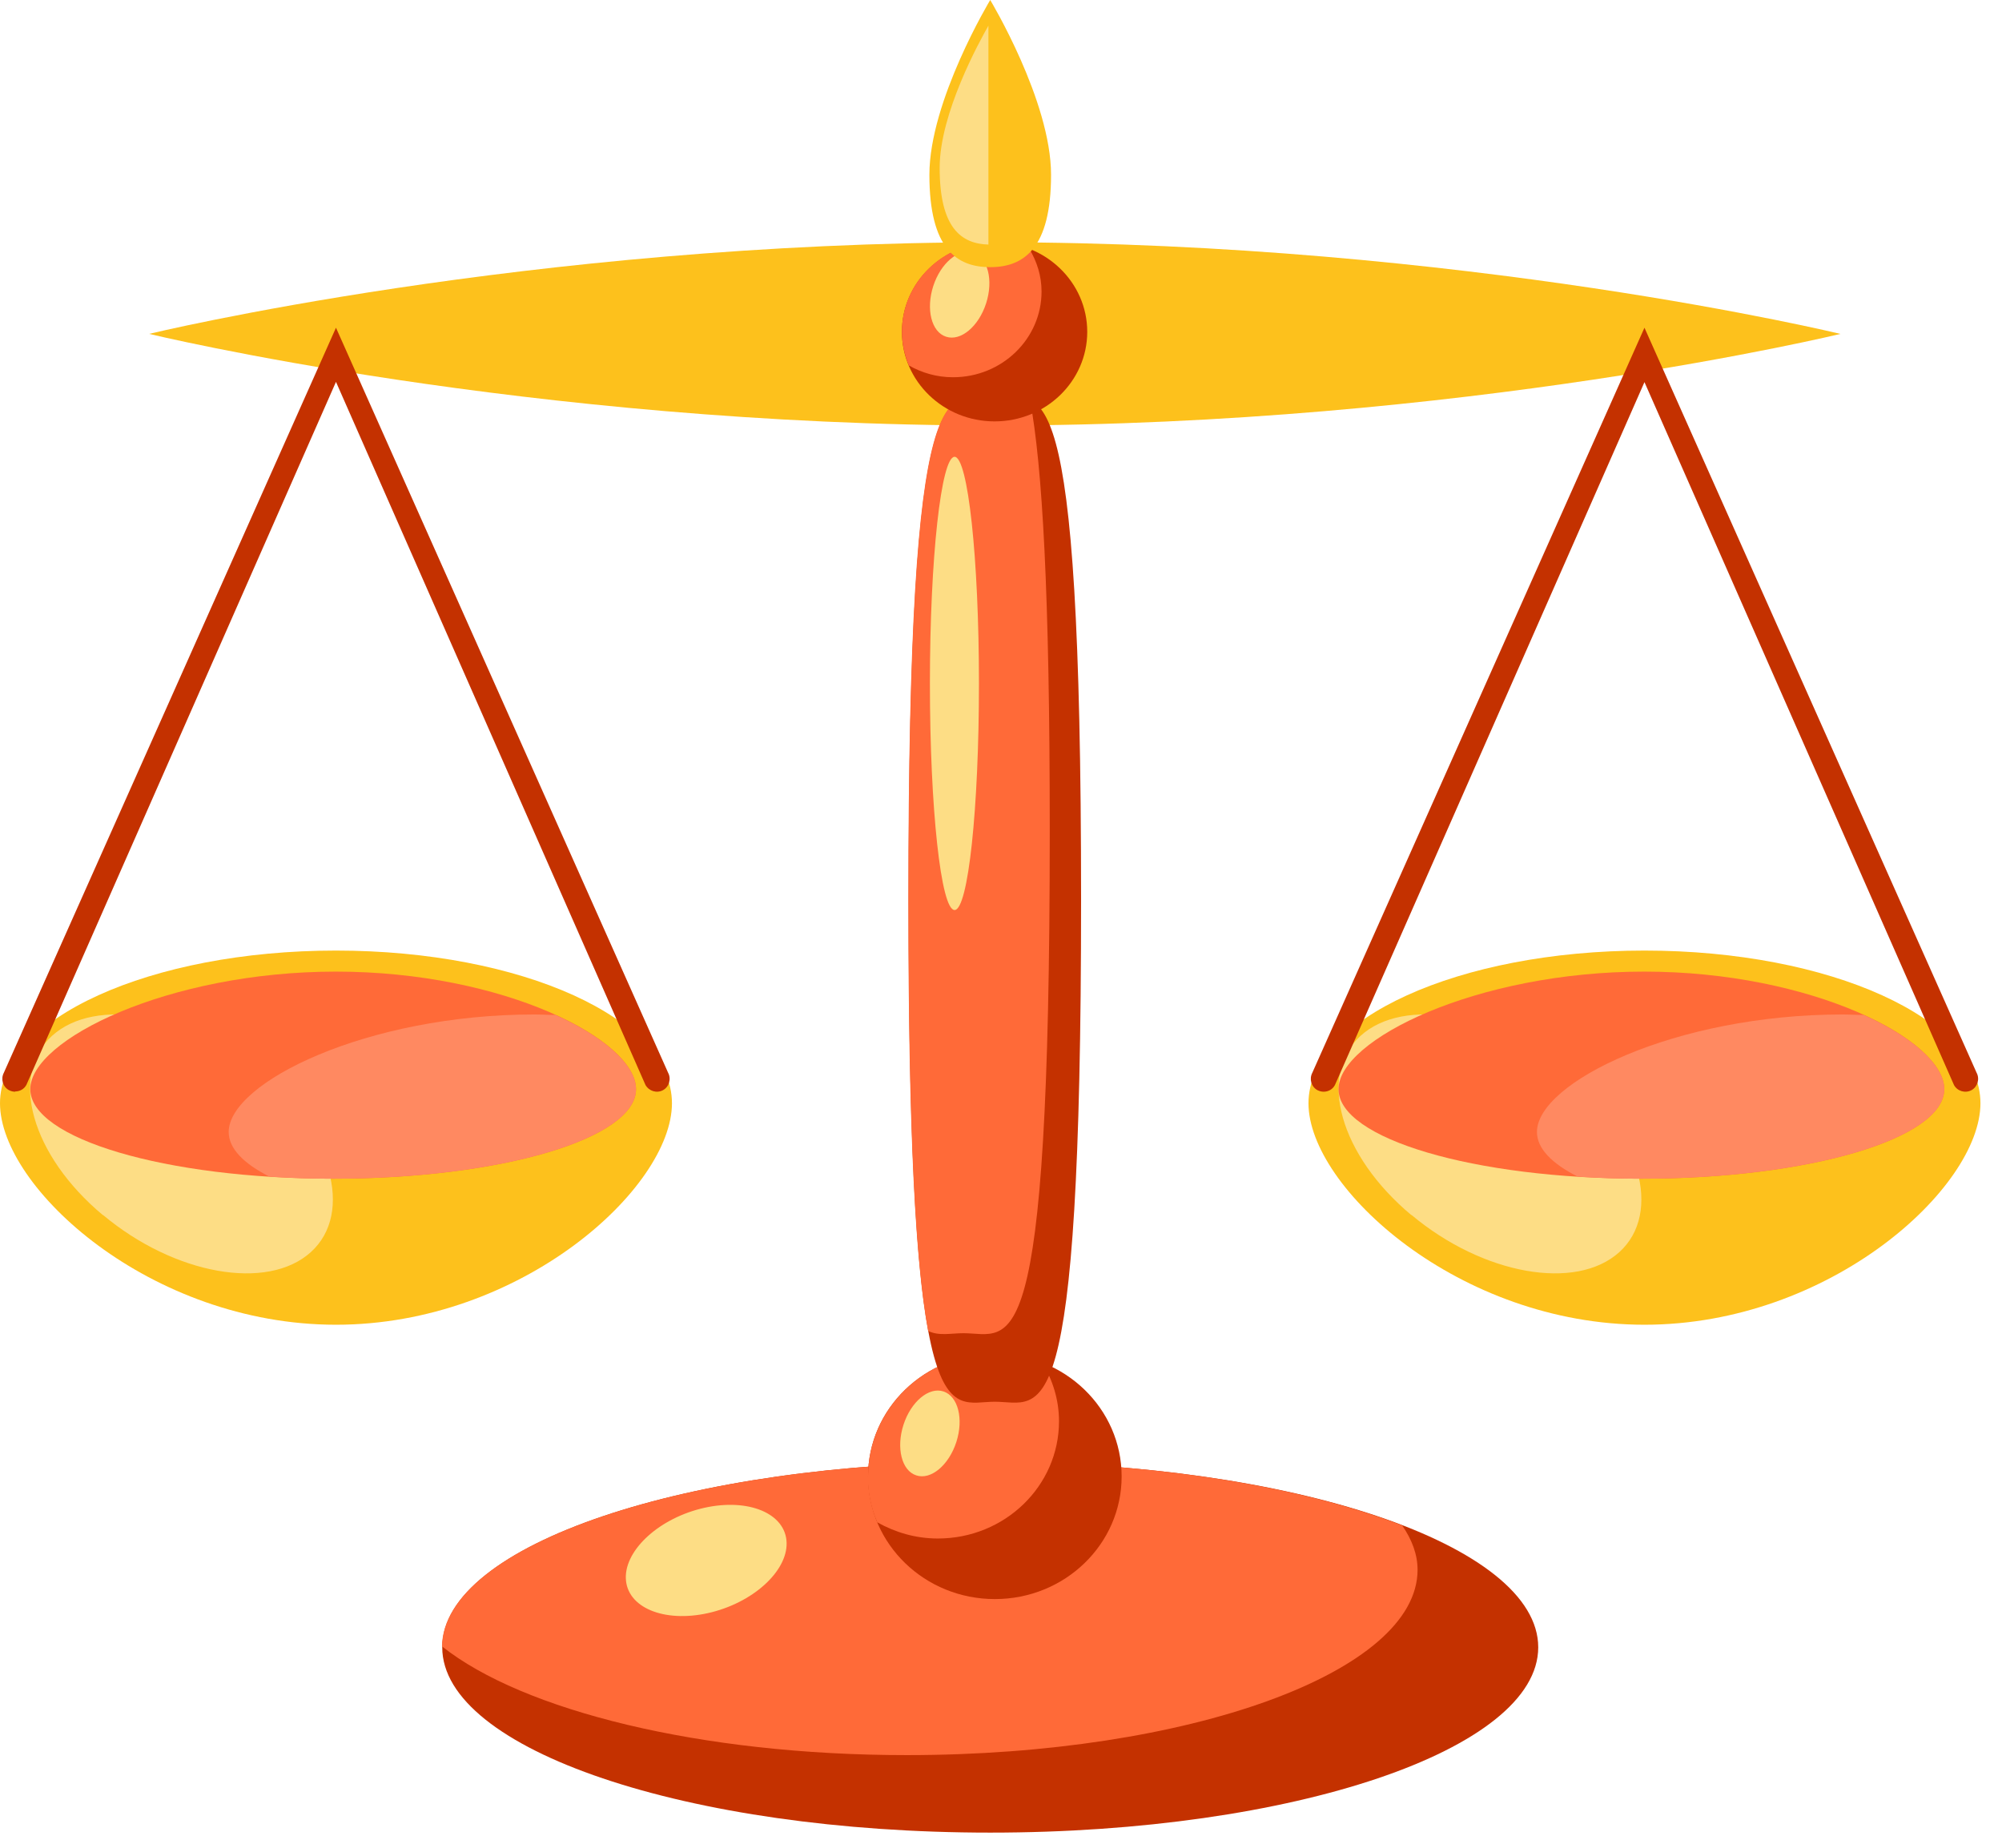 <svg width="78" height="72" viewBox="0 0 78 72" fill="none" xmlns="http://www.w3.org/2000/svg">
<g clip-path="url(#clip0_187_14661)">
<path d="M71.7 13.01C71.7 13.01 56.95 9.44 38.75 9.44C20.55 9.44 5.81 13.01 5.81 13.01C5.81 13.01 20.56 16.58 38.76 16.58C56.96 16.58 71.71 13.01 71.71 13.01H71.7Z" fill="#FDC11C"/>
<path d="M26.18 42.99C26.18 39.7 20.32 37.04 13.09 37.04C5.86 37.04 0 39.7 0 42.99C0 46.28 5.86 51.62 13.09 51.62C20.32 51.62 26.18 46.28 26.18 42.99Z" fill="#FDC11C"/>
<path d="M4.01 47.34C6.79 49.67 10.421 50.32 12.111 48.79C13.8 47.26 12.921 44.13 10.13 41.8C7.35 39.47 3.72 38.83 2.03 40.36C0.34 41.89 1.22 45.02 4.01 47.35V47.34Z" fill="#FDDD85"/>
<path d="M24.78 42.44C24.78 40.51 19.61 37.86 13.09 37.86C6.57 37.86 1.18 40.51 1.18 42.44C1.18 44.37 6.46 45.93 12.98 45.93C19.5 45.93 24.78 44.37 24.78 42.44Z" fill="#FF6A38"/>
<path d="M24.78 42.44C24.78 41.52 23.59 40.43 21.64 39.55C21.37 39.55 21.1 39.53 20.82 39.53C14.3 39.53 8.91 42.18 8.91 44.11C8.91 44.75 9.49 45.34 10.5 45.85C11.3 45.9 12.13 45.93 12.98 45.93C19.5 45.93 24.78 44.37 24.78 42.44Z" fill="#FF8961"/>
<path d="M77.16 42.99C77.16 39.7 71.3 37.04 64.07 37.04C56.84 37.04 50.98 39.71 50.98 42.99C50.98 46.27 56.84 51.62 64.07 51.62C71.3 51.62 77.16 46.28 77.16 42.99Z" fill="#FDC11C"/>
<path d="M54.991 47.34C57.771 49.67 61.401 50.32 63.091 48.79C64.781 47.26 63.901 44.13 61.111 41.8C58.331 39.47 54.701 38.83 53.011 40.36C51.321 41.89 52.201 45.02 54.991 47.35V47.34Z" fill="#FDDD85"/>
<path d="M75.75 42.44C75.75 40.51 70.58 37.86 64.06 37.86C57.54 37.86 52.15 40.51 52.15 42.44C52.15 44.37 57.43 45.93 63.95 45.93C70.47 45.93 75.75 44.37 75.75 42.44Z" fill="#FF6A38"/>
<path d="M75.751 42.44C75.751 41.52 74.561 40.43 72.611 39.55C72.341 39.55 72.071 39.53 71.791 39.53C65.271 39.53 59.881 42.18 59.881 44.11C59.881 44.75 60.461 45.34 61.471 45.85C62.271 45.9 63.101 45.93 63.951 45.93C70.471 45.93 75.751 44.37 75.751 42.44Z" fill="#FF8961"/>
<path d="M59.931 64.19C59.931 60.2 50.37 56.97 38.581 56.97C26.791 56.97 17.23 60.2 17.23 64.19C17.23 68.18 26.791 71.41 38.581 71.41C50.37 71.41 59.931 68.18 59.931 64.19Z" fill="#C43100"/>
<path d="M17.23 64.16C20.37 66.65 27.28 68.39 35.33 68.39C46.32 68.39 55.23 65.16 55.23 61.17C55.23 60.57 55.01 59.99 54.63 59.44C50.72 57.93 44.98 56.97 38.57 56.97C26.81 56.97 17.27 60.19 17.22 64.16H17.23Z" fill="#FF6A38"/>
<path d="M43.7 57.53C43.7 54.89 41.49 52.75 38.76 52.75C36.03 52.75 33.82 54.89 33.82 57.53C33.82 60.17 36.03 62.31 38.76 62.31C41.49 62.31 43.7 60.17 43.7 57.53Z" fill="#C43100"/>
<path d="M33.81 57.53C33.81 58.16 33.94 58.77 34.18 59.32C34.88 59.71 35.67 59.95 36.54 59.95C39.15 59.95 41.26 57.9 41.26 55.38C41.26 54.54 41.01 53.77 40.61 53.1C40.04 52.88 39.41 52.75 38.76 52.75C36.03 52.75 33.82 54.89 33.82 57.53H33.81Z" fill="#FF6A38"/>
<path d="M42.12 35.06C42.12 13.71 40.61 15.49 38.76 15.49C36.91 15.49 35.4 13.71 35.4 35.06C35.4 56.41 36.91 54.62 38.76 54.62C40.61 54.62 42.12 56.4 42.12 35.06Z" fill="#C43100"/>
<path d="M40.9 32.39C40.9 23.07 40.61 18.16 40.13 15.58C39.71 15.37 39.24 15.49 38.75 15.49C36.89 15.49 35.39 13.71 35.39 35.06C35.39 44.37 35.68 49.28 36.16 51.86C36.58 52.07 37.05 51.95 37.54 51.95C39.4 51.95 40.9 53.73 40.9 32.39Z" fill="#FF6A38"/>
<path d="M42.36 12.93C42.36 11 40.74 9.44 38.75 9.44C36.76 9.44 35.14 11 35.14 12.93C35.14 14.86 36.76 16.42 38.75 16.42C40.74 16.42 42.36 14.86 42.36 12.93Z" fill="#C43100"/>
<path d="M35.14 12.93C35.14 13.39 35.24 13.83 35.41 14.24C35.92 14.53 36.5 14.7 37.13 14.7C39.04 14.7 40.58 13.2 40.58 11.36C40.58 10.75 40.4 10.19 40.1 9.69C39.68 9.53 39.23 9.43 38.75 9.43C36.76 9.43 35.14 10.99 35.14 12.92V12.93Z" fill="#FF6A38"/>
<path d="M27.739 62.82C29.459 62.38 30.759 61.12 30.64 60.01C30.52 58.9 29.02 58.35 27.29 58.79C25.57 59.23 24.27 60.49 24.39 61.6C24.509 62.71 26.009 63.26 27.739 62.82Z" fill="#FDDD85"/>
<path d="M37.26 56.19C36.97 57.09 36.27 57.68 35.7 57.49C35.13 57.31 34.91 56.42 35.2 55.52C35.49 54.62 36.19 54.03 36.76 54.22C37.33 54.41 37.55 55.29 37.26 56.19Z" fill="#FDDD85"/>
<path d="M38.42 11.82C38.13 12.72 37.43 13.31 36.86 13.12C36.29 12.94 36.07 12.05 36.36 11.15C36.65 10.25 37.35 9.66 37.92 9.85C38.49 10.04 38.71 10.92 38.42 11.82Z" fill="#FDDD85"/>
<path d="M36.23 26.63C36.23 31.5 36.66 35.46 37.191 35.46C37.721 35.46 38.141 31.51 38.141 26.63C38.141 21.75 37.711 17.8 37.191 17.8C36.67 17.8 36.23 21.75 36.23 26.63Z" fill="#FDDD85"/>
<path d="M40.95 6.81C40.95 3.93 38.58 0 38.58 0C38.58 0 36.21 3.93 36.21 6.81C36.21 9.69 37.27 10.41 38.58 10.41C39.89 10.41 40.95 9.68 40.95 6.81Z" fill="#FDC11C"/>
<path d="M38.51 1C38.17 1.6 36.61 4.41 36.61 6.54C36.61 8.88 37.45 9.5 38.51 9.53V1Z" fill="#FDDD85"/>
<path d="M0.59 42.54C0.51 42.54 0.43 42.52 0.35 42.48C0.11 42.35 0.02 42.05 0.15 41.8L13.09 12.77L26.03 41.8C26.16 42.04 26.07 42.35 25.83 42.48C25.59 42.61 25.29 42.52 25.15 42.28L13.09 14.88L1.03 42.27C0.94 42.44 0.77 42.53 0.59 42.53V42.54Z" fill="#C43100"/>
<path d="M51.57 42.54C51.49 42.54 51.41 42.52 51.33 42.48C51.09 42.35 51 42.05 51.13 41.8L64.07 12.77L77.01 41.8C77.14 42.04 77.05 42.35 76.81 42.48C76.57 42.61 76.26 42.52 76.13 42.28L64.07 14.89L52.01 42.28C51.92 42.45 51.75 42.54 51.57 42.54Z" fill="#C43100"/>
</g>
<defs>
<clipPath id="clip0_187_14661">
<rect width="77.16" height="71.41" fill="white"/>
</clipPath>
</defs>
</svg>
